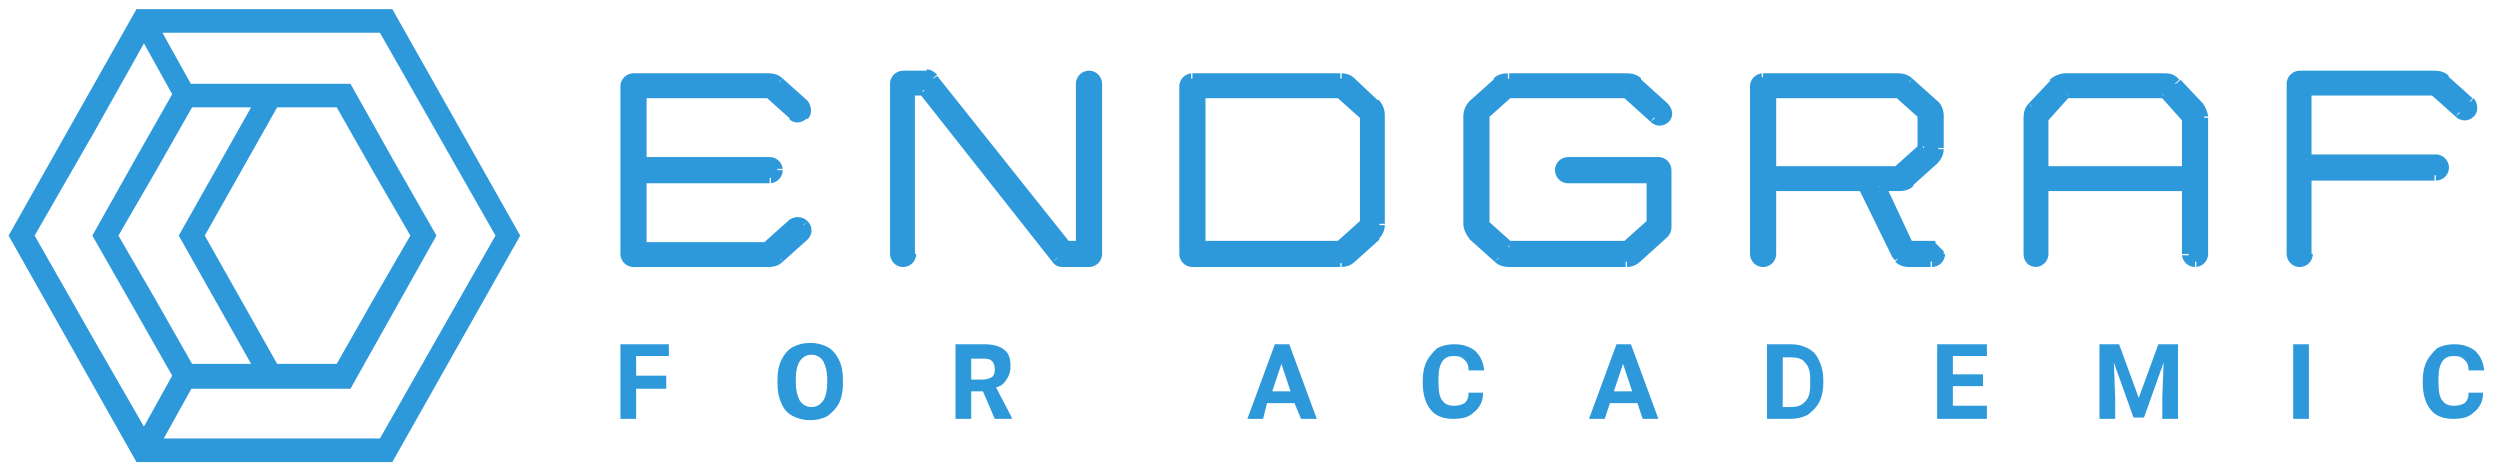 <?xml version="1.0" encoding="utf-8"?>
<!-- Generator: Adobe Illustrator 22.1.0, SVG Export Plug-In . SVG Version: 6.00 Build 0)  -->
<svg version="1.1" id="Layer_1" xmlns="http://www.w3.org/2000/svg" xmlns:xlink="http://www.w3.org/1999/xlink" x="0px" y="0px"
	 viewBox="0 0 191 36" style="enable-background:new 0 0 191 36;" xml:space="preserve">
<style type="text/css">
	.st0{fill:#2D98DA;stroke:#2D98DA;stroke-width:0.6;}
	.st1{fill:#2D98DA;}
</style>
<path class="st0" d="M29.8,1l4.8,8.5l4.8,8.5l-4.8,8.5L29.8,35H10.6l-4.8-8.5L1,18l4.8-8.5L10.6,1H29.8z M19.7,28.1L14,18l5.7-10.1
	h-5.2l-2.9,5.1l-2.9,5l2.9,5l2.9,5.1H19.7z M21,7.9L15.3,18L21,28.1h4.9l2.9-5.1l2.9-5l-2.9-5l-2.9-5.1H21z M11,33.2l2.5-4.5
	l-2.9-5.1L7.4,18l3.2-5.7l2.9-5.1L11,2.7l-4.1,7.3L2.3,18l4.5,7.9L11,33.2L11,33.2z M14.5,29.3l-2.5,4.5h17.2l4.5-7.9l4.5-7.9
	l-4.5-7.9l-4.5-7.9H11.9l2.5,4.5h12.2l3.2,5.7L33,18l-3.2,5.7l-3.2,5.7H14.5z"/>
<path class="st1" d="M61.4,18c0.2-0.2,0.2-0.6,0-0.8c-0.2-0.2-0.6-0.3-0.8,0l-1.9,1.7H49v-5.3h9.8c0.3,0,0.6-0.3,0.6-0.6
	c0-0.3-0.2-0.6-0.6-0.6H49V7.1h9.8l1.9,1.7c0.2,0.2,0.6,0.2,0.8,0c0.2-0.2,0.2-0.6,0-0.8l-1.9-1.7C59.3,6.1,59,6,58.7,6H48.4
	c-0.3,0-0.6,0.3-0.6,0.6V13v6.5c0,0.3,0.3,0.6,0.6,0.6h10.4c0.3,0,0.6-0.1,0.8-0.3L61.4,18z M83.2,5.8c-0.3,0-0.6,0.3-0.6,0.6v12.5
	h-1.1L71.3,6c-0.1-0.1-0.3-0.2-0.5-0.2H69c-0.3,0-0.6,0.3-0.6,0.6v13.1c0,0.3,0.3,0.6,0.6,0.6s0.6-0.3,0.6-0.6V6.9l1,0l10.2,12.9
	c0.1,0.1,0.3,0.2,0.5,0.2h2c0.3,0,0.6-0.3,0.6-0.6V6.4C83.8,6,83.5,5.8,83.2,5.8z M105,18c0.2-0.2,0.4-0.5,0.4-0.8V8.8
	c0-0.3-0.1-0.6-0.4-0.9l-1.9-1.7C103,6.1,102.7,6,102.4,6H91.1c-0.3,0-0.6,0.2-0.6,0.6v12.9c0,0.3,0.3,0.6,0.6,0.6h11.3
	c0.3,0,0.6-0.1,0.8-0.3L105,18z M91.7,18.8V7.1h10.7l1.9,1.7v8.3l-1.9,1.7h0H91.7z M114.5,19.7c0.2,0.2,0.5,0.3,0.8,0.3h9
	c0.3,0,0.6-0.1,0.8-0.3l2.1-1.9c0.1-0.1,0.2-0.3,0.2-0.4V13c0-0.3-0.3-0.6-0.6-0.6h-7c-0.3,0-0.6,0.3-0.6,0.6c0,0.3,0.3,0.6,0.6,0.6
	h6.4v3.6l-1.9,1.7h-9l-1.9-1.7V8.8l1.9-1.7h9l2.1,1.9c0.2,0.2,0.6,0.2,0.8,0c0.2-0.2,0.2-0.6,0-0.8l-2.1-1.9
	c-0.2-0.2-0.5-0.3-0.8-0.3h-9c-0.3,0-0.6,0.1-0.8,0.3L112.6,8c-0.2,0.2-0.4,0.5-0.4,0.9v8.3c0,0.3,0.1,0.6,0.4,0.9L114.5,19.7z
	 M148.1,19.4l-0.6-0.6h-1.7l-2.3-4.6h1.5c0.3,0,0.6-0.1,0.8-0.3l1.9-1.7c0.2-0.2,0.4-0.5,0.4-0.9V8.8c0-0.3-0.1-0.6-0.4-0.9
	l-1.9-1.7c-0.2-0.2-0.5-0.3-0.8-0.3h-10.4c-0.3,0-0.6,0.2-0.6,0.6v12.9c0,0.3,0.3,0.6,0.6,0.6c0.3,0,0.6-0.3,0.6-0.6v-5.2h7l2.6,5.3
	c0,0.1,0.1,0.1,0.1,0.2c0.2,0.2,0.5,0.3,0.8,0.3h1.7C147.9,20,148.1,19.7,148.1,19.4z M135.3,13.1v-6h9.8l1.9,1.7l0,2.5c0,0,0,0,0,0
	l-1.9,1.7v0H135.3z M166.2,6.4C166,6.1,165.7,6,165.4,6h-7.6c-0.3,0-0.6,0.1-0.9,0.4l-1.7,1.8C155.1,8.4,155,8.7,155,9v10.4
	c0,0.3,0.3,0.6,0.6,0.6c0.3,0,0.6-0.2,0.6-0.6v-5.2h11v5.2c0,0.3,0.3,0.6,0.6,0.6c0.3,0,0.6-0.2,0.6-0.6V9c0-0.3-0.1-0.6-0.3-0.8
	L166.2,6.4z M156.1,9l1.7-1.9c0,0,0,0,0,0h7.6c0,0,0,0,0,0l1.7,1.9v4.1h-11L156.1,9L156.1,9z M156.1,13.2
	C156.1,13.2,156.1,13.2,156.1,13.2L156.1,13.2z M167.1,13.2C167.1,13.2,167.1,13.2,167.1,13.2L167.1,13.2z M156.1,14.1
	C156.1,14.2,156.1,14.2,156.1,14.1L156.1,14.1z M167.1,14.2C167.1,14.2,167.1,14.2,167.1,14.2L167.1,14.2z M176.2,13.4h9.8
	c0.3,0,0.6-0.3,0.6-0.6c0-0.3-0.3-0.6-0.6-0.6h-9.8V6.9h9.8l1.9,1.7c0.2,0.2,0.6,0.2,0.8,0c0.2-0.2,0.2-0.6,0-0.8l-1.9-1.7
	c-0.2-0.2-0.5-0.3-0.8-0.3h-10.4c-0.3,0-0.6,0.3-0.6,0.6v6.4c0,0,0,0,0,0v6.6c0,0.3,0.3,0.6,0.6,0.6c0.3,0,0.6-0.3,0.6-0.6V13.4z"/>
<path class="st1" d="M61.4,18l0.3,0.3l0,0l0,0L61.4,18z M61.4,17.2l-0.3,0.3l0,0l0,0L61.4,17.2z M60.6,17.1l-0.3-0.3l0,0L60.6,17.1z
	 M58.7,18.9v0.4h0.2l0.1-0.1L58.7,18.9z M49,18.9h-0.4v0.4H49V18.9z M49,13.6v-0.4h-0.4v0.4H49z M49,12.4h-0.4v0.4H49V12.4z M49,7.1
	V6.7h-0.4v0.4H49z M58.7,7.1L59,6.8l-0.1-0.1h-0.2V7.1z M60.6,8.8l-0.3,0.3l0,0L60.6,8.8z M61.4,8.8l-0.3-0.3l0,0l0,0L61.4,8.8z
	 M61.4,8l0.3-0.3l0,0l0,0L61.4,8z M59.5,6.3l-0.3,0.3l0,0l0,0L59.5,6.3z M59.5,19.7l-0.3-0.3l0,0l0,0L59.5,19.7z M61.7,18.3
	c0.4-0.4,0.4-1,0-1.4l-0.6,0.6c0,0,0,0.1,0,0.1c0,0.1,0,0.1-0.1,0.1L61.7,18.3z M61.7,16.9c-0.4-0.4-1-0.4-1.4-0.1l0.5,0.6
	c0.1-0.1,0.2-0.1,0.3,0L61.7,16.9z M60.3,16.8l-1.9,1.7l0.5,0.6l1.9-1.7L60.3,16.8z M58.7,18.5H49v0.8h9.8V18.5z M49.4,18.9v-5.3
	h-0.8v5.3H49.4z M49,14h9.8v-0.8H49V14z M58.8,14c0.6,0,1-0.5,1-1H59c0,0.1,0,0.1,0,0.1c0,0-0.1,0-0.1,0V14z M59.8,13
	c0-0.5-0.4-1-1-1v0.8c0,0,0.1,0,0.1,0c0,0,0,0.1,0,0.1H59.8z M58.8,12H49v0.8h9.8V12z M49.4,12.4V7.1h-0.8v5.3H49.4z M49,7.5h9.8
	V6.7H49V7.5z M58.5,7.4l1.9,1.7l0.5-0.6L59,6.8L58.5,7.4z M60.3,9.1c0.4,0.4,1,0.3,1.4-0.1l-0.6-0.5c-0.1,0.1-0.2,0.1-0.3,0
	L60.3,9.1z M61.7,9.1c0.4-0.4,0.3-1,0-1.4l-0.6,0.6c0.1,0.1,0.1,0.2,0,0.2L61.7,9.1z M61.7,7.7L59.8,6l-0.5,0.6l1.9,1.7L61.7,7.7z
	 M59.8,6c-0.3-0.3-0.7-0.4-1.1-0.4v0.8c0.2,0,0.4,0.1,0.5,0.2L59.8,6z M58.7,5.6H48.4v0.8h10.4V5.6z M48.4,5.6c-0.5,0-1,0.4-1,1h0.8
	c0-0.1,0.1-0.2,0.2-0.2V5.6z M47.4,6.5V13h0.8V6.5H47.4z M47.4,13v6.5h0.8V13H47.4z M47.4,19.4c0,0.5,0.4,1,1,1v-0.8
	c-0.1,0-0.2-0.1-0.2-0.2H47.4z M48.4,20.4h10.4v-0.8H48.4V20.4z M58.7,20.4c0.4,0,0.8-0.1,1.1-0.4l-0.6-0.6
	c-0.1,0.1-0.3,0.2-0.5,0.2V20.4z M59.8,20l1.9-1.7l-0.5-0.6l-1.9,1.7L59.8,20z M82.6,18.8v0.4H83v-0.4H82.6z M81.5,18.8l-0.3,0.2
	l0.1,0.2h0.2V18.8z M71.3,6l0.3-0.2l0,0l0,0L71.3,6z M69.5,6.9l0-0.4l-0.4,0v0.4H69.5z M70.6,6.9l0.3-0.2l-0.1-0.2l-0.2,0L70.6,6.9z
	 M80.7,19.8l0.3-0.2l0,0l0,0L80.7,19.8z M83.2,5.4c-0.5,0-1,0.4-1,1H83c0-0.1,0.1-0.2,0.2-0.2V5.4z M82.2,6.4v12.5H83V6.4H82.2z
	 M82.6,18.4h-1.1v0.8h1.1V18.4z M81.8,18.6L71.6,5.8L71,6.2l10.2,12.8L81.8,18.6z M71.6,5.7c-0.2-0.2-0.5-0.4-0.8-0.4v0.8
	c0.1,0,0.1,0,0.2,0.1L71.6,5.7z M70.9,5.4H69v0.8h1.9V5.4z M69,5.4c-0.5,0-1,0.4-1,1h0.8c0-0.1,0.1-0.2,0.2-0.2V5.4z M68,6.4v13.1
	h0.8V6.4H68z M68,19.4c0,0.5,0.4,1,1,1v-0.8c-0.1,0-0.2-0.1-0.2-0.2H68z M69,20.4c0.5,0,1-0.4,1-1h-0.8c0,0.1-0.1,0.2-0.2,0.2V20.4z
	 M69.9,19.4V6.9h-0.8v12.5H69.9z M69.5,7.3l1,0l0-0.8l-1,0L69.5,7.3z M70.3,7.2L80.4,20l0.6-0.5L70.9,6.7L70.3,7.2z M80.4,20
	c0.2,0.3,0.5,0.4,0.8,0.4v-0.8c-0.1,0-0.1,0-0.1-0.1L80.4,20z M81.2,20.4h2v-0.8h-2V20.4z M83.2,20.4c0.5,0,1-0.4,1-1h-0.8
	c0,0.1-0.1,0.2-0.2,0.2V20.4z M84.2,19.4V6.4h-0.8v13.1H84.2z M84.2,6.4c0-0.5-0.4-1-1-1v0.8c0.1,0,0.2,0.1,0.2,0.2H84.2z M105,18
	l-0.3-0.3l0,0L105,18z M105,8l-0.3,0.3l0,0L105,8z M103.2,6.3l0.3-0.3l0,0L103.2,6.3z M103.2,19.7l0.3,0.3l0,0L103.2,19.7z
	 M91.7,18.8h-0.4v0.4h0.4V18.8z M91.7,7.1V6.7h-0.4v0.4H91.7z M102.4,7.1l0.3-0.3l-0.1-0.1h-0.2V7.1z M104.3,8.8h0.4V8.6l-0.1-0.1
	L104.3,8.8z M104.3,17.1l0.3,0.3l0.1-0.1v-0.2H104.3z M102.4,18.8v0.4h0.2l0.1-0.1L102.4,18.8z M105.3,18.3c0.3-0.3,0.5-0.7,0.5-1.1
	H105c0,0.2-0.1,0.4-0.3,0.5L105.3,18.3z M105.8,17.1V8.8H105v8.3H105.8z M105.8,8.8c0-0.5-0.2-0.9-0.5-1.2l-0.5,0.6
	c0.2,0.1,0.3,0.3,0.3,0.6H105.8z M105.3,7.7L103.5,6l-0.5,0.6l1.9,1.7L105.3,7.7z M103.5,6c-0.3-0.3-0.7-0.4-1-0.4v0.8
	c0.2,0,0.4,0.1,0.5,0.2L103.5,6z M102.4,5.6H91.1v0.8h11.3V5.6z M91.1,5.6c-0.5,0-1,0.4-1,1h0.8c0,0,0-0.1,0-0.1c0,0,0.1,0,0.1,0
	V5.6z M90.1,6.5v12.9h0.8V6.5H90.1z M90.1,19.4c0,0.5,0.4,1,1,1v-0.8c-0.1,0-0.2-0.1-0.2-0.2H90.1z M91.1,20.4h11.3v-0.8H91.1V20.4z
	 M102.4,20.4c0.4,0,0.8-0.1,1.1-0.4l-0.5-0.6c-0.1,0.1-0.3,0.2-0.5,0.2V20.4z M103.5,20l1.9-1.7l-0.5-0.6l-1.9,1.7L103.5,20z
	 M92.1,18.8V7.1h-0.8v11.7H92.1z M91.7,7.5h10.7V6.7H91.7V7.5z M102.1,7.4l1.9,1.7l0.5-0.6l-1.9-1.7L102.1,7.4z M103.9,8.8v8.3h0.8
	V8.8H103.9z M104,16.8l-1.9,1.7l0.5,0.6l1.9-1.7L104,16.8z M102.4,18.4L102.4,18.4l0,0.8h0V18.4z M102.4,18.4H91.7v0.8h10.7V18.4z
	 M114.5,19.7l0.3-0.3l0,0l0,0L114.5,19.7z M125.1,19.7l0.3,0.3l0,0L125.1,19.7z M127.1,17.8l0.3,0.3l0,0l0,0L127.1,17.8z
	 M126.2,13.6h0.4v-0.4h-0.4V13.6z M126.2,17.1l0.3,0.3l0.1-0.1v-0.2H126.2z M124.3,18.8v0.4h0.2l0.1-0.1L124.3,18.8z M115.2,18.8
	l-0.3,0.3l0.1,0.1h0.2V18.8z M113.4,17.1H113v0.2l0.1,0.1L113.4,17.1z M113.4,8.8l-0.3-0.3L113,8.7v0.2H113.4z M115.2,7.1V6.7h-0.2
	L115,6.8L115.2,7.1z M124.3,7.1l0.3-0.3l-0.1-0.1h-0.2V7.1z M126.3,9l-0.3,0.3l0,0L126.3,9z M127.2,9l0.3,0.3l0,0L127.2,9z
	 M127.1,8.2l-0.3,0.3l0,0L127.1,8.2z M125.1,6.3l-0.3,0.3l0,0l0,0L125.1,6.3z M114.5,6.3l0.3,0.3l0,0l0,0L114.5,6.3z M112.6,8
	l-0.3-0.3v0L112.6,8z M112.6,18l-0.3,0.3v0L112.6,18z M114.2,20c0.3,0.3,0.7,0.4,1.1,0.4v-0.8c-0.2,0-0.4-0.1-0.5-0.2L114.2,20z
	 M115.2,20.4h9v-0.8h-9V20.4z M124.3,20.4c0.4,0,0.8-0.2,1-0.4l-0.5-0.6c-0.1,0.1-0.3,0.2-0.5,0.2V20.4z M125.3,20l2.1-1.9l-0.5-0.6
	l-2.1,1.9L125.3,20z M127.4,18.1c0.2-0.2,0.3-0.5,0.3-0.7h-0.8c0,0.1,0,0.1-0.1,0.2L127.4,18.1z M127.7,17.4V13h-0.8v4.4H127.7z
	 M127.7,13c0-0.5-0.4-1-1-1v0.8c0.1,0,0.2,0.1,0.2,0.2H127.7z M126.7,12h-7v0.8h7V12z M119.8,12c-0.5,0-1,0.4-1,1h0.8
	c0-0.1,0.1-0.2,0.2-0.2V12z M118.8,13c0,0.5,0.4,1,1,1v-0.8c-0.1,0-0.2-0.1-0.2-0.2H118.8z M119.8,14h6.4v-0.8h-6.4V14z M125.8,13.6
	v3.6h0.8v-3.6H125.8z M125.9,16.8l-1.9,1.7l0.5,0.6l1.9-1.7L125.9,16.8z M124.3,18.4h-9v0.8h9V18.4z M115.5,18.5l-1.9-1.7l-0.5,0.6
	l1.9,1.7L115.5,18.5z M113.8,17.1V8.8H113v8.3H113.8z M113.6,9.1l1.9-1.7L115,6.8l-1.9,1.7L113.6,9.1z M115.2,7.5h9V6.7h-9V7.5z
	 M124,7.4l2.1,1.9l0.5-0.6l-2.1-1.9L124,7.4z M126.1,9.3c0.4,0.4,1,0.4,1.4,0l-0.6-0.5c0,0-0.1,0.1-0.1,0.1c0,0-0.1,0-0.1-0.1
	L126.1,9.3z M127.5,9.3c0.4-0.4,0.3-1-0.1-1.4l-0.5,0.6c0.1,0.1,0.1,0.2,0,0.3L127.5,9.3z M127.4,7.9L125.3,6l-0.5,0.6l2.1,1.9
	L127.4,7.9z M125.4,6c-0.3-0.3-0.7-0.4-1.1-0.4v0.8c0.2,0,0.4,0.1,0.5,0.2L125.4,6z M124.3,5.6h-9v0.8h9V5.6z M115.2,5.6
	c-0.4,0-0.8,0.1-1.1,0.4l0.6,0.6c0.1-0.1,0.3-0.2,0.5-0.2V5.6z M114.2,6l-1.9,1.7l0.5,0.6l1.9-1.7L114.2,6z M112.3,7.7
	c-0.3,0.3-0.5,0.7-0.5,1.2h0.8c0-0.2,0.1-0.4,0.2-0.6L112.3,7.7z M111.8,8.8v8.3h0.8V8.8H111.8z M111.8,17.1c0,0.4,0.2,0.8,0.5,1.2
	l0.5-0.6c-0.1-0.1-0.2-0.3-0.2-0.6H111.8z M112.3,18.3l1.9,1.7l0.5-0.6l-1.9-1.7L112.3,18.3z M148.1,19.4h0.4v-0.2l-0.1-0.1
	L148.1,19.4z M147.6,18.8l0.3-0.3l-0.1-0.1h-0.2V18.8z M145.9,18.8l-0.4,0.2l0.1,0.2h0.2V18.8z M143.6,14.2v-0.4H143l0.3,0.6
	L143.6,14.2z M145.8,13.9l-0.3-0.3l0,0l0,0L145.8,13.9z M147.7,12.2l0.3,0.3l0,0l0,0L147.7,12.2z M147.7,8l0.3-0.3l0,0l0,0L147.7,8z
	 M145.8,6.3l-0.3,0.3l0,0l0,0L145.8,6.3z M135.3,14.2v-0.4h-0.4v0.4H135.3z M142.3,14.2l0.4-0.2l-0.1-0.2h-0.2V14.2z M144.9,19.5
	l0.4-0.1l0,0l0,0L144.9,19.5z M145.1,19.7l-0.3,0.3l0,0l0,0L145.1,19.7z M135.3,13.1h-0.4v0.4h0.4V13.1z M135.3,7.1V6.7h-0.4v0.4
	H135.3z M145.1,7.1l0.3-0.3l-0.1-0.1h-0.2V7.1z M146.9,8.8l0.4,0l0-0.2l-0.1-0.1L146.9,8.8z M146.9,11.3v0.4h0.4l0-0.4L146.9,11.3z
	 M146.9,11.3l0.3,0.3l0.1-0.1v-0.2H146.9z M145.1,13l-0.3-0.3l-0.1,0.1V13H145.1z M145.1,13.1v0.4h0.4v-0.4H145.1z M148.4,19.1
	l-0.6-0.6l-0.6,0.6l0.6,0.6L148.4,19.1z M147.6,18.4h-1.7v0.8h1.7V18.4z M146.2,18.7L144,14l-0.7,0.4l2.3,4.6L146.2,18.7z
	 M143.6,14.6h1.5v-0.8h-1.5V14.6z M145.1,14.6c0.4,0,0.8-0.1,1.1-0.4l-0.6-0.6c-0.1,0.1-0.3,0.2-0.5,0.2V14.6z M146.1,14.2l1.9-1.7
	l-0.5-0.6l-1.9,1.7L146.1,14.2z M148,12.5c0.3-0.3,0.5-0.7,0.5-1.1h-0.8c0,0.2-0.1,0.4-0.2,0.6L148,12.5z M148.5,11.3V8.8h-0.8v2.5
	H148.5z M148.5,8.8c0-0.4-0.2-0.9-0.5-1.1l-0.6,0.6c0.1,0.1,0.2,0.4,0.2,0.6H148.5z M148,7.7L146.1,6l-0.5,0.6l1.9,1.7L148,7.7z
	 M146.1,6c-0.3-0.3-0.7-0.4-1.1-0.4v0.8c0.2,0,0.4,0.1,0.5,0.2L146.1,6z M145.1,5.6h-10.4v0.8h10.4V5.6z M134.7,5.6
	c-0.5,0-1,0.4-1,1h0.8c0,0,0-0.1,0-0.1c0,0,0.1,0,0.1,0V5.6z M133.7,6.5v12.9h0.8V6.5H133.7z M133.7,19.4c0,0.5,0.4,1,1,1v-0.8
	c-0.1,0-0.2-0.1-0.2-0.2H133.7z M134.7,20.4c0.5,0,1-0.4,1-1h-0.8c0,0.1-0.1,0.2-0.2,0.2V20.4z M135.7,19.4v-5.2h-0.8v5.2H135.7z
	 M135.3,14.6h7v-0.8h-7V14.6z M142,14.4l2.6,5.3l0.7-0.4l-2.6-5.3L142,14.4z M144.6,19.6c0,0.1,0.1,0.2,0.2,0.3l0.6-0.6c0,0,0,0,0,0
	c0,0,0,0,0,0L144.6,19.6z M144.8,20c0.3,0.3,0.7,0.4,1,0.4v-0.8c-0.2,0-0.4-0.1-0.5-0.2L144.8,20z M145.8,20.4h1.7v-0.8h-1.7V20.4z
	 M147.6,20.4c0.5,0,1-0.4,1-1h-0.8c0,0.1-0.1,0.2-0.2,0.2V20.4z M135.7,13.1v-6h-0.8v6H135.7z M135.3,7.5h9.8V6.7h-9.8V7.5z
	 M144.8,7.4l1.9,1.7l0.5-0.6l-1.9-1.7L144.8,7.4z M146.5,8.8l0,2.5l0.8,0l0-2.5L146.5,8.8z M146.9,11.3c0-0.4,0-0.4,0-0.4l0,0
	c0,0,0,0,0,0c0,0,0,0,0,0s0,0,0,0c0,0,0,0,0,0c0,0,0,0,0,0c0,0,0,0,0,0c0,0-0.1,0-0.1,0c0,0-0.1,0.1-0.2,0.1
	c-0.1,0.1-0.1,0.2-0.1,0.2h0.8c0,0.1,0,0.1-0.1,0.2c0,0.1-0.1,0.1-0.1,0.1c0,0-0.1,0-0.1,0c0,0,0,0,0,0c0,0,0,0,0,0c0,0,0,0,0,0
	c0,0,0,0,0,0c0,0,0,0,0,0h0l0,0C146.9,11.7,146.9,11.7,146.9,11.3z M146.7,11l-1.9,1.7l0.5,0.6l1.9-1.7L146.7,11z M144.7,13
	L144.7,13l0.8,0v0H144.7z M145.1,12.7h-9.8v0.8h9.8V12.7z M166.2,6.4l-0.3,0.3l0,0l0,0L166.2,6.4z M157,6.4l0.3,0.3l0,0L157,6.4z
	 M155.3,8.2L155,7.9l0,0L155.3,8.2z M156.1,14.2v-0.4h-0.4v0.4H156.1z M167.1,14.2h0.4v-0.4h-0.4V14.2z M168,8.2l0.3-0.3l0,0l0,0
	L168,8.2z M156.1,9v0.4h0.2l0.1-0.1L156.1,9z M157.8,7.1l0.3,0.3l0.1-0.1V7.1H157.8z M165.4,7.1H165v0.2l0.1,0.1L165.4,7.1z
	 M167.1,9h0.4V8.8l-0.1-0.1L167.1,9z M167.1,13.1v0.4h0.4v-0.4H167.1z M156.1,13.1h-0.4v0.4h0.4V13.1z M156.1,9V8.6h-0.4V9H156.1z
	 M156.1,13.2v-0.4h-0.4v0.4H156.1z M156.1,13.2h-0.4v0.4h0.4V13.2z M167.1,13.2v0.4h0.4v-0.4H167.1z M167.1,13.2h0.4v-0.4h-0.4V13.2
	z M156.1,14.1l0.4-0.2l-0.8,0.2H156.1z M156.1,14.2h-0.4v1l0.7-0.7L156.1,14.2z M167.1,14.2l-0.3,0.3l0.7,0.7v-1H167.1z M167.1,14.1
	h0.4l-0.8-0.2L167.1,14.1z M166.5,6.1c-0.3-0.4-0.7-0.5-1.1-0.5v0.8c0.2,0,0.4,0.1,0.5,0.2L166.5,6.1z M165.4,5.6h-7.6v0.8h7.6V5.6z
	 M157.8,5.6c-0.4,0-0.9,0.2-1.2,0.5l0.6,0.5c0.1-0.1,0.3-0.2,0.6-0.2V5.6z M156.7,6.1L155,7.9l0.6,0.5l1.7-1.8L156.7,6.1z M155,7.9
	c-0.3,0.3-0.4,0.7-0.4,1.1h0.8c0-0.2,0.1-0.4,0.2-0.5L155,7.9z M154.6,9v10.4h0.8V9H154.6z M154.6,19.4c0,0.6,0.4,1,1,1v-0.8
	c-0.1,0-0.2-0.1-0.2-0.2H154.6z M155.5,20.4c0.5,0,1-0.4,1-1h-0.8c0,0,0,0.1,0,0.1c0,0-0.1,0-0.1,0V20.4z M156.5,19.4v-5.2h-0.8v5.2
	H156.5z M156.1,14.6h11v-0.8h-11V14.6z M166.7,14.2v5.2h0.8v-5.2H166.7z M166.7,19.4c0,0.6,0.5,1,1,1v-0.8c-0.1,0-0.1,0-0.1,0
	c0,0,0-0.1,0-0.1H166.7z M167.7,20.4c0.5,0,1-0.4,1-1h-0.8c0,0,0,0.1,0,0.1c0,0-0.1,0-0.1,0V20.4z M168.7,19.4V9h-0.8v10.4H168.7z
	 M168.7,9c0-0.4-0.2-0.8-0.4-1.1l-0.6,0.5c0.1,0.2,0.2,0.4,0.2,0.5H168.7z M168.3,7.9l-1.7-1.8l-0.6,0.5l1.7,1.8L168.3,7.9z
	 M156.4,9.3l1.7-1.9l-0.6-0.5l-1.7,1.9L156.4,9.3z M158.2,7.1C158.2,7.1,158.2,7.1,158.2,7.1c0,0.1,0,0.2-0.1,0.3
	c-0.1,0.1-0.2,0.1-0.2,0.1c0,0,0,0,0,0V6.7c0,0,0,0,0,0c0,0,0,0,0,0c0,0-0.1,0-0.2,0.1c-0.1,0.1-0.1,0.2-0.1,0.2c0,0,0,0,0,0
	c0,0,0,0,0,0H158.2z M157.8,7.5h7.6V6.7h-7.6V7.5z M165.4,7.1c0,0.4,0,0.4,0,0.4l0,0c0,0,0,0,0,0c0,0,0,0,0,0c0,0,0,0,0,0
	c0,0,0,0,0,0c0,0,0,0,0,0c0,0,0,0,0,0c0,0-0.1,0-0.1,0c0,0-0.1-0.1-0.1-0.1c0-0.1-0.1-0.1-0.1-0.2h0.8c0-0.1,0-0.2-0.1-0.2
	c0-0.1-0.1-0.1-0.2-0.1c0,0-0.1,0-0.1,0c0,0,0,0,0,0c0,0,0,0,0,0c0,0,0,0,0,0c0,0,0,0,0,0c0,0,0,0,0,0h0l0,0
	C165.4,6.7,165.4,6.7,165.4,7.1z M165.1,7.4l1.7,1.9l0.6-0.5l-1.7-1.9L165.1,7.4z M166.7,9v4.1h0.8V9H166.7z M167.1,12.7h-11v0.8h11
	V12.7z M156.5,13.1V9h-0.8v4.1H156.5z M156.1,9.4L156.1,9.4l0-0.8h0V9.4z M156.1,13.6c-0.1,0-0.4-0.1-0.4-0.4c0-0.3,0.3-0.4,0.4-0.4
	V13.6c0.1,0,0.4-0.1,0.4-0.4c0-0.3-0.3-0.4-0.4-0.4V13.6z M156.5,13.2L156.5,13.2l-0.8,0v0H156.5z M167.1,12.8
	c0.1,0,0.4,0.1,0.4,0.4c0,0.3-0.3,0.4-0.4,0.4V12.8c-0.1,0-0.4,0.1-0.4,0.4c0,0.3,0.3,0.4,0.4,0.4V12.8z M166.7,13.2L166.7,13.2
	l0.8,0v0H166.7z M155.7,14.3C155.7,14.3,155.7,14.3,155.7,14.3c0,0,0-0.1,0-0.1c0-0.1,0-0.2,0.1-0.2c0,0,0,0,0,0l0.6,0.6
	c0,0,0,0,0,0c0,0,0,0,0,0c0-0.1,0.1-0.1,0.1-0.2c0-0.1,0-0.2,0-0.2c0,0,0,0,0,0L155.7,14.3z M156.5,14.2L156.5,14.2l-0.8-0.1v0.1
	H156.5z M167.4,13.9C167.4,13.9,167.4,13.9,167.4,13.9c0.1,0.1,0.1,0.2,0.1,0.3c0,0.1,0,0.1,0,0.1c0,0,0,0,0,0l-0.7-0.4c0,0,0,0,0,0
	c0,0,0,0.1,0,0.2c0,0.1,0,0.2,0.1,0.2c0,0,0,0,0,0c0,0,0,0,0,0L167.4,13.9z M166.7,14.1L166.7,14.1l0.8,0.1v-0.1H166.7z M176.2,13.4
	V13h-0.4v0.4H176.2z M176.2,12.2h-0.4v0.4h0.4V12.2z M176.2,6.9V6.5h-0.4v0.4H176.2z M186,6.9l0.3-0.3l-0.1-0.1H186V6.9z M187.9,8.7
	l0.3-0.3l0,0l0,0L187.9,8.7z M188.7,8.6l-0.3-0.3l0,0l0,0L188.7,8.6z M188.7,7.8l0.3-0.3l0,0l0,0L188.7,7.8z M186.8,6.1l0.3-0.3l0,0
	L186.8,6.1z M176.2,13.8h9.8V13h-9.8V13.8z M186.1,13.8c0.5,0,1-0.4,1-1h-0.8c0,0.1-0.1,0.2-0.2,0.2V13.8z M187.1,12.8
	c0-0.5-0.4-1-1-1v0.8c0.1,0,0.2,0.1,0.2,0.2H187.1z M186.1,11.8h-9.8v0.8h9.8V11.8z M176.6,12.2V6.9h-0.8v5.3H176.6z M176.2,7.3h9.8
	V6.5h-9.8V7.3z M185.7,7.2l1.9,1.7l0.5-0.6l-1.9-1.7L185.7,7.2z M187.6,8.9c0.4,0.4,1,0.4,1.4,0l-0.6-0.5c0,0,0,0-0.1,0
	c0,0-0.1,0-0.1,0L187.6,8.9z M189,8.9c0.4-0.4,0.3-1,0-1.4l-0.6,0.6c0.1,0.1,0.1,0.2,0,0.3L189,8.9z M188.9,7.5l-1.9-1.7l-0.5,0.6
	l1.9,1.7L188.9,7.5z M187.1,5.8c-0.3-0.3-0.7-0.4-1.1-0.4v0.8c0.2,0,0.4,0.1,0.5,0.2L187.1,5.8z M186,5.4h-10.4v0.8H186V5.4z
	 M175.7,5.4c-0.5,0-1,0.4-1,1h0.8c0-0.1,0.1-0.2,0.2-0.2V5.4z M174.7,6.4v6.4h0.8V6.4H174.7z M175.1,12.8h-0.4l0,0l0,0l0,0l0,0l0,0
	l0,0l0,0l0,0l0,0l0,0l0,0l0,0l0,0l0,0l0,0l0,0l0,0l0,0l0,0l0,0l0,0l0,0l0,0l0,0l0,0l0,0l0,0l0,0l0,0l0,0l0,0l0,0l0,0l0,0l0,0l0,0
	l0,0l0,0l0,0l0,0l0,0l0,0l0,0l0,0l0,0l0,0l0,0l0,0l0,0l0,0l0,0l0,0l0,0l0,0l0,0l0,0l0,0l0,0l0,0l0,0l0,0l0,0l0,0l0,0l0,0l0,0l0,0
	l0,0v0l0,0l0,0l0,0l0,0l0,0l0,0l0,0l0,0l0,0l0,0l0,0l0,0l0,0l0,0l0,0l0,0l0,0l0,0l0,0l0,0l0,0l0,0l0,0l0,0l0,0l0,0l0,0l0,0l0,0l0,0
	c0,0,0,0,0,0l0,0l0,0l0,0l0,0l0,0l0,0l0,0l0,0l0,0l0,0l0,0l0,0l0,0l0,0l0,0l0,0l0,0c0,0,0,0,0,0l0,0l0,0l0,0l0,0l0,0l0,0l0,0l0,0
	l0,0l0,0l0,0l0,0l0,0c0,0,0,0,0,0l0,0l0,0l0,0l0,0l0,0l0,0l0,0l0,0l0,0l0,0l0,0v0l0,0l0,0l0,0l0,0l0,0l0,0l0,0l0,0l0,0v0l0,0l0,0
	l0,0l0,0l0,0l0,0l0,0l0,0v0l0,0l0,0l0,0l0,0l0,0l0,0l0,0v0l0,0l0,0l0,0l0,0l0,0l0,0c0,0,0,0,0,0l0,0l0,0l0,0l0,0l0,0l0,0v0l0,0l0,0
	l0,0l0,0l0,0c0,0,0,0,0,0l0,0l0,0l0,0l0,0l0,0v0l0,0l0,0l0,0l0,0l0,0c0,0,0,0,0,0l0,0l0,0l0,0l0,0v0l0,0l0,0l0,0l0,0v0l0,0l0,0l0,0
	l0,0c0,0,0,0,0,0l0,0l0,0l0,0c0,0,0,0,0,0l0,0l0,0l0,0l0,0c0,0,0,0,0,0l0,0l0,0l0,0v0l0,0l0,0l0,0v0l0,0l0,0l0,0v0l0,0l0,0l0,0v0
	l0,0l0,0l0,0c0,0,0,0,0,0l0,0l0,0c0,0,0,0,0,0l0,0l0,0l0,0c0,0,0,0,0,0l0,0l0,0c0,0,0,0,0,0l0,0l0,0l0,0c0,0,0,0,0,0l0,0l0,0
	c0,0,0,0,0,0l0,0l0,0v0l0,0l0,0v0l0,0l0,0v0l0,0l0,0v0l0,0l0,0v0l0,0l0,0c0,0,0,0,0,0l0,0l0,0c0,0,0,0,0,0l0,0c0,0,0,0,0,0l0,0l0,0
	v0l0,0l0,0c0,0,0,0,0,0l0,0v0l0,0l0,0c0,0,0,0,0,0l0,0c0,0,0,0,0,0l0,0l0,0c0,0,0,0,0,0l0,0v0l0,0c0,0,0,0,0,0l0,0l0,0c0,0,0,0,0,0
	l0,0v0l0,0c0,0,0,0,0,0l0,0l0,0c0,0,0,0,0,0l0,0c0,0,0,0,0,0l0,0v0l0,0v0l0,0c0,0,0,0,0,0l0,0c0,0,0,0,0,0l0,0c0,0,0,0,0,0l0,0
	c0,0,0,0,0,0l0,0c0,0,0,0,0,0l0,0c0,0,0,0,0,0l0,0c0,0,0,0,0,0l0,0c0,0,0,0,0,0l0,0c0,0,0,0,0,0l0,0c0,0,0,0,0,0l0,0v0l0,0v0l0,0
	c0,0,0,0,0,0l0,0c0,0,0,0,0,0s0,0,0,0l0,0c0,0,0,0,0,0l0,0v0l0,0c0,0,0,0,0,0s0,0,0,0l0,0c0,0,0,0,0,0l0,0v0l0,0c0,0,0,0,0,0
	s0,0,0,0l0,0v0l0,0c0,0,0,0,0,0s0,0,0,0l0,0c0,0,0,0,0,0s0,0,0,0l0,0v0l0,0c0,0,0,0,0,0v0l0,0c0,0,0,0,0,0s0,0,0,0l0,0c0,0,0,0,0,0
	s0,0,0,0l0,0c0,0,0,0,0,0s0,0,0,0l0,0c0,0,0,0,0,0v0l0,0c0,0,0,0,0,0v0c0,0,0,0,0,0l0,0v0c0,0,0,0,0,0l0,0c0,0,0,0,0,0v0
	c0,0,0,0,0,0l0,0v0c0,0,0,0,0,0l0,0c0,0,0,0,0,0v0c0,0,0,0,0,0l0,0c0,0,0,0,0,0v0c0,0,0,0,0,0l0,0c0,0,0,0,0,0c0,0,0,0,0,0v0
	c0,0,0,0,0,0l0,0c0,0,0,0,0,0v0v0c0,0,0,0,0,0l0,0c0,0,0,0,0,0v0v0c0,0,0,0,0,0l0,0c0,0,0,0,0,0c0,0,0,0,0,0v0v0c0,0,0,0,0,0l0,0
	c0,0,0,0,0,0c0,0,0,0,0,0v0v0v0c0,0,0,0,0,0c0,0,0,0,0,0l0,0c0,0,0,0,0,0c0,0,0,0,0,0v0v0v0c0,0,0,0,0,0c0,0,0,0,0,0c0,0,0,0,0,0
	c0,0,0,0,0,0l0,0c0,0,0,0,0,0c0,0,0,0,0,0c0,0,0,0,0,0c0,0,0,0,0,0v0v0v0v0v0v0c0,0,0,0,0,0c0,0,0,0,0,0c0,0,0,0,0,0c0,0,0,0,0,0
	c0,0,0,0,0,0c0,0,0,0,0,0c0,0,0,0,0,0c0,0,0,0,0,0c0,0,0,0,0,0c0,0,0,0,0,0c0,0,0,0,0,0c0,0,0,0,0,0c0,0,0,0,0,0c0,0,0,0,0,0
	c0,0,0,0,0,0c0,0,0,0,0,0c0,0,0,0,0,0v0v0v0v0v0v0v0c0,0,0,0,0,0c0,0,0,0,0,0c0,0,0,0,0,0c0,0,0,0,0,0c0,0,0,0,0,0c0,0,0,0,0,0
	c0,0,0,0,0,0c0,0,0,0,0,0v0v0v0c0,0,0,0,0,0c0,0,0,0,0,0c0,0,0,0,0,0c0,0,0,0,0,0c0,0,0,0,0,0v0v0v0c0,0,0,0,0,0c0,0,0,0,0,0
	c0,0,0,0,0,0c0,0,0,0,0,0v0h0.8v0c0,0,0,0,0,0c0,0,0,0,0,0c0,0,0,0,0,0c0,0,0,0,0,0v0v0v0c0,0,0,0,0,0c0,0,0,0,0,0c0,0,0,0,0,0
	c0,0,0,0,0,0c0,0,0,0,0,0v0v0v0c0,0,0,0,0,0c0,0,0,0,0,0c0,0,0,0,0,0c0,0,0,0,0,0c0,0,0,0,0,0c0,0,0,0,0,0c0,0,0,0,0,0c0,0,0,0,0,0
	v0v0v0v0v0v0v0c0,0,0,0,0,0c0,0,0,0,0,0c0,0,0,0,0,0c0,0,0,0,0,0c0,0,0,0,0,0c0,0,0,0,0,0c0,0,0,0,0,0c0,0,0,0,0,0c0,0,0,0,0,0
	c0,0,0,0,0,0c0,0,0,0,0,0c0,0,0,0,0,0c0,0,0,0,0,0c0,0,0,0,0,0c0,0,0,0,0,0c0,0,0,0,0,0c0,0,0,0,0,0v0v0v0v0v0v0c0,0,0,0,0,0
	c0,0,0,0,0,0c0,0,0,0,0,0c0,0,0,0,0,0l0,0c0,0,0,0,0,0c0,0,0,0,0,0c0,0,0,0,0,0c0,0,0,0,0,0v0v0v0c0,0,0,0,0,0c0,0,0,0,0,0l0,0
	c0,0,0,0,0,0c0,0,0,0,0,0v0v0v0c0,0,0,0,0,0c0,0,0,0,0,0l0,0c0,0,0,0,0,0v0v0c0,0,0,0,0,0c0,0,0,0,0,0l0,0c0,0,0,0,0,0v0v0
	c0,0,0,0,0,0l0,0c0,0,0,0,0,0v0v0c0,0,0,0,0,0l0,0c0,0,0,0,0,0v0c0,0,0,0,0,0c0,0,0,0,0,0l0,0c0,0,0,0,0,0v0c0,0,0,0,0,0l0,0
	c0,0,0,0,0,0v0c0,0,0,0,0,0l0,0c0,0,0,0,0,0v0l0,0c0,0,0,0,0,0v0c0,0,0,0,0,0l0,0c0,0,0,0,0,0v0l0,0c0,0,0,0,0,0v0c0,0,0,0,0,0l0,0
	v0c0,0,0,0,0,0l0,0c0,0,0,0,0,0s0,0,0,0l0,0c0,0,0,0,0,0s0,0,0,0l0,0c0,0,0,0,0,0s0,0,0,0l0,0v0c0,0,0,0,0,0l0,0v0l0,0c0,0,0,0,0,0
	s0,0,0,0l0,0c0,0,0,0,0,0s0,0,0,0l0,0v0l0,0c0,0,0,0,0,0s0,0,0,0l0,0v0l0,0c0,0,0,0,0,0l0,0c0,0,0,0,0,0s0,0,0,0l0,0v0l0,0
	c0,0,0,0,0,0l0,0c0,0,0,0,0,0s0,0,0,0l0,0c0,0,0,0,0,0l0,0v0l0,0v0l0,0c0,0,0,0,0,0l0,0c0,0,0,0,0,0l0,0c0,0,0,0,0,0l0,0
	c0,0,0,0,0,0l0,0c0,0,0,0,0,0l0,0c0,0,0,0,0,0l0,0c0,0,0,0,0,0l0,0c0,0,0,0,0,0l0,0c0,0,0,0,0,0l0,0c0,0,0,0,0,0l0,0v0l0,0v0l0,0
	c0,0,0,0,0,0l0,0c0,0,0,0,0,0l0,0l0,0c0,0,0,0,0,0l0,0v0l0,0c0,0,0,0,0,0l0,0l0,0c0,0,0,0,0,0l0,0v0l0,0c0,0,0,0,0,0l0,0l0,0
	c0,0,0,0,0,0l0,0c0,0,0,0,0,0l0,0l0,0v0l0,0c0,0,0,0,0,0l0,0l0,0v0l0,0l0,0c0,0,0,0,0,0l0,0c0,0,0,0,0,0l0,0l0,0c0,0,0,0,0,0l0,0
	l0,0v0l0,0l0,0v0l0,0l0,0v0l0,0l0,0v0l0,0l0,0v0l0,0l0,0c0,0,0,0,0,0l0,0l0,0c0,0,0,0,0,0l0,0l0,0l0,0c0,0,0,0,0,0l0,0l0,0
	c0,0,0,0,0,0l0,0l0,0l0,0c0,0,0,0,0,0l0,0l0,0c0,0,0,0,0,0l0,0l0,0l0,0v0l0,0l0,0l0,0v0l0,0l0,0l0,0v0l0,0l0,0l0,0v0l0,0l0,0l0,0
	c0,0,0,0,0,0l0,0l0,0l0,0l0,0c0,0,0,0,0,0l0,0l0,0l0,0c0,0,0,0,0,0l0,0l0,0l0,0l0,0v0l0,0l0,0l0,0l0,0v0l0,0l0,0l0,0l0,0
	c0,0,0,0,0,0l0,0l0,0l0,0l0,0l0,0v0l0,0l0,0l0,0l0,0l0,0c0,0,0,0,0,0l0,0l0,0l0,0l0,0l0,0v0l0,0l0,0l0,0l0,0l0,0l0,0c0,0,0,0,0,0
	l0,0l0,0l0,0l0,0l0,0l0,0v0l0,0l0,0l0,0l0,0l0,0l0,0l0,0v0l0,0l0,0l0,0l0,0l0,0l0,0l0,0l0,0v0l0,0l0,0l0,0l0,0l0,0l0,0l0,0l0,0l0,0
	v0l0,0l0,0l0,0l0,0l0,0l0,0l0,0l0,0l0,0l0,0l0,0c0,0,0,0,0,0l0,0l0,0l0,0l0,0l0,0l0,0l0,0l0,0l0,0l0,0l0,0l0,0l0,0c0,0,0,0,0,0l0,0
	l0,0l0,0l0,0l0,0l0,0l0,0l0,0l0,0l0,0l0,0l0,0l0,0l0,0l0,0l0,0l0,0c0,0,0,0,0,0l0,0l0,0l0,0l0,0l0,0l0,0l0,0l0,0l0,0l0,0l0,0l0,0
	l0,0l0,0l0,0l0,0l0,0l0,0l0,0l0,0l0,0l0,0l0,0l0,0l0,0l0,0l0,0l0,0l0,0l0,0v0l0,0l0,0l0,0l0,0l0,0l0,0l0,0l0,0l0,0l0,0l0,0l0,0l0,0
	l0,0l0,0l0,0l0,0l0,0l0,0l0,0l0,0l0,0l0,0l0,0l0,0l0,0l0,0l0,0l0,0l0,0l0,0l0,0l0,0l0,0l0,0l0,0l0,0l0,0l0,0l0,0l0,0l0,0l0,0l0,0
	l0,0l0,0l0,0l0,0l0,0l0,0l0,0l0,0l0,0l0,0l0,0l0,0l0,0l0,0l0,0l0,0l0,0l0,0l0,0l0,0l0,0l0,0l0,0l0,0H175.1z M174.7,12.8v6.6h0.8
	v-6.6H174.7z M174.7,19.4c0,0.5,0.4,1,1,1v-0.8c-0.1,0-0.2-0.1-0.2-0.2H174.7z M175.7,20.4c0.5,0,1-0.4,1-1h-0.8
	c0,0.1-0.1,0.2-0.2,0.2V20.4z M176.6,19.4v-6h-0.8v6H176.6z"/>
<path class="st1" d="M50.9,29.7h-2.3V32h-1.2v-5.7h3.7v0.9h-2.5v1.5h2.3V29.7z M64.4,29.3c0,0.6-0.1,1.1-0.3,1.5
	c-0.2,0.4-0.5,0.7-0.9,1c-0.4,0.2-0.8,0.3-1.3,0.3c-0.5,0-0.9-0.1-1.3-0.3c-0.4-0.2-0.7-0.5-0.9-1c-0.2-0.4-0.3-0.9-0.3-1.5V29
	c0-0.6,0.1-1.1,0.3-1.5c0.2-0.4,0.5-0.8,0.9-1c0.4-0.2,0.8-0.3,1.3-0.3c0.5,0,0.9,0.1,1.3,0.3c0.4,0.2,0.7,0.6,0.9,1
	c0.2,0.4,0.3,0.9,0.3,1.5V29.3z M63.2,29c0-0.6-0.1-1-0.3-1.4c-0.2-0.3-0.5-0.5-0.9-0.5c-0.4,0-0.7,0.2-0.9,0.5
	c-0.2,0.3-0.3,0.8-0.3,1.3v0.3c0,0.6,0.1,1,0.3,1.4c0.2,0.3,0.5,0.5,0.9,0.5c0.4,0,0.7-0.2,0.9-0.5c0.2-0.3,0.3-0.8,0.3-1.4V29z
	 M75.1,29.9h-0.9V32H73v-5.7h2.1c0.7,0,1.2,0.1,1.6,0.4s0.5,0.7,0.5,1.3c0,0.4-0.1,0.7-0.3,1c-0.2,0.3-0.4,0.5-0.8,0.6l1.2,2.3V32
	h-1.3L75.1,29.9z M74.2,29h0.9c0.3,0,0.5-0.1,0.7-0.2c0.2-0.2,0.2-0.4,0.2-0.6c0-0.3-0.1-0.5-0.2-0.6c-0.2-0.2-0.4-0.2-0.7-0.2h-0.9
	V29z M98.9,30.8h-2.1L96.5,32h-1.2l2.1-5.7h1.1l2.1,5.7h-1.2L98.9,30.8z M97.2,29.9h1.4l-0.7-2.1L97.2,29.9z M113.3,30.1
	c0,0.6-0.3,1.1-0.7,1.4c-0.4,0.4-0.9,0.5-1.6,0.5c-0.7,0-1.3-0.2-1.7-0.7c-0.4-0.5-0.6-1.2-0.6-2V29c0-0.5,0.1-1,0.3-1.4
	c0.2-0.4,0.5-0.7,0.8-1c0.4-0.2,0.8-0.3,1.3-0.3c0.7,0,1.2,0.2,1.6,0.5c0.4,0.4,0.6,0.8,0.7,1.5h-1.2c0-0.4-0.1-0.6-0.3-0.8
	c-0.2-0.2-0.4-0.3-0.8-0.3c-0.4,0-0.7,0.1-0.9,0.4c-0.2,0.3-0.3,0.7-0.3,1.3v0.4c0,0.6,0.1,1.1,0.3,1.3c0.2,0.3,0.5,0.4,0.9,0.4
	c0.4,0,0.6-0.1,0.8-0.2c0.2-0.2,0.3-0.4,0.3-0.8H113.3z M125.1,30.8H123l-0.4,1.2h-1.2l2.1-5.7h1.1l2.1,5.7h-1.2L125.1,30.8z
	 M123.3,29.9h1.4l-0.7-2.1L123.3,29.9z M135,32v-5.7h1.8c0.5,0,0.9,0.1,1.3,0.3c0.4,0.2,0.7,0.5,0.9,1c0.2,0.4,0.3,0.9,0.3,1.4v0.3
	c0,0.5-0.1,1-0.3,1.4c-0.2,0.4-0.5,0.7-0.9,1c-0.4,0.2-0.8,0.3-1.3,0.3H135z M136.2,27.3v3.8h0.6c0.5,0,0.8-0.1,1.1-0.4
	s0.4-0.7,0.4-1.3V29c0-0.6-0.1-1-0.4-1.3c-0.2-0.3-0.6-0.4-1.1-0.4H136.2z M151.5,29.5h-2.3v1.5h2.6V32H148v-5.7h3.8v0.9h-2.6v1.4
	h2.3V29.5z M161.9,26.3l1.5,4.1l1.5-4.1h1.5V32h-1.2v-1.6l0.1-2.7l-1.5,4.2h-0.8l-1.5-4.2l0.1,2.7V32h-1.2v-5.7H161.9z M176.4,32
	h-1.2v-5.7h1.2V32z M189.7,30.1c0,0.6-0.3,1.1-0.7,1.4c-0.4,0.4-0.9,0.5-1.6,0.5c-0.7,0-1.3-0.2-1.7-0.7c-0.4-0.5-0.6-1.2-0.6-2V29
	c0-0.5,0.1-1,0.3-1.4c0.2-0.4,0.5-0.7,0.8-1c0.4-0.2,0.8-0.3,1.3-0.3c0.7,0,1.2,0.2,1.6,0.5c0.4,0.4,0.6,0.8,0.7,1.5h-1.2
	c0-0.4-0.1-0.6-0.3-0.8c-0.2-0.2-0.4-0.3-0.8-0.3c-0.4,0-0.7,0.1-0.9,0.4c-0.2,0.3-0.3,0.7-0.3,1.3v0.4c0,0.6,0.1,1.1,0.3,1.3
	c0.2,0.3,0.5,0.4,0.9,0.4c0.4,0,0.6-0.1,0.8-0.2c0.2-0.2,0.3-0.4,0.3-0.8H189.7z"/>
</svg>
